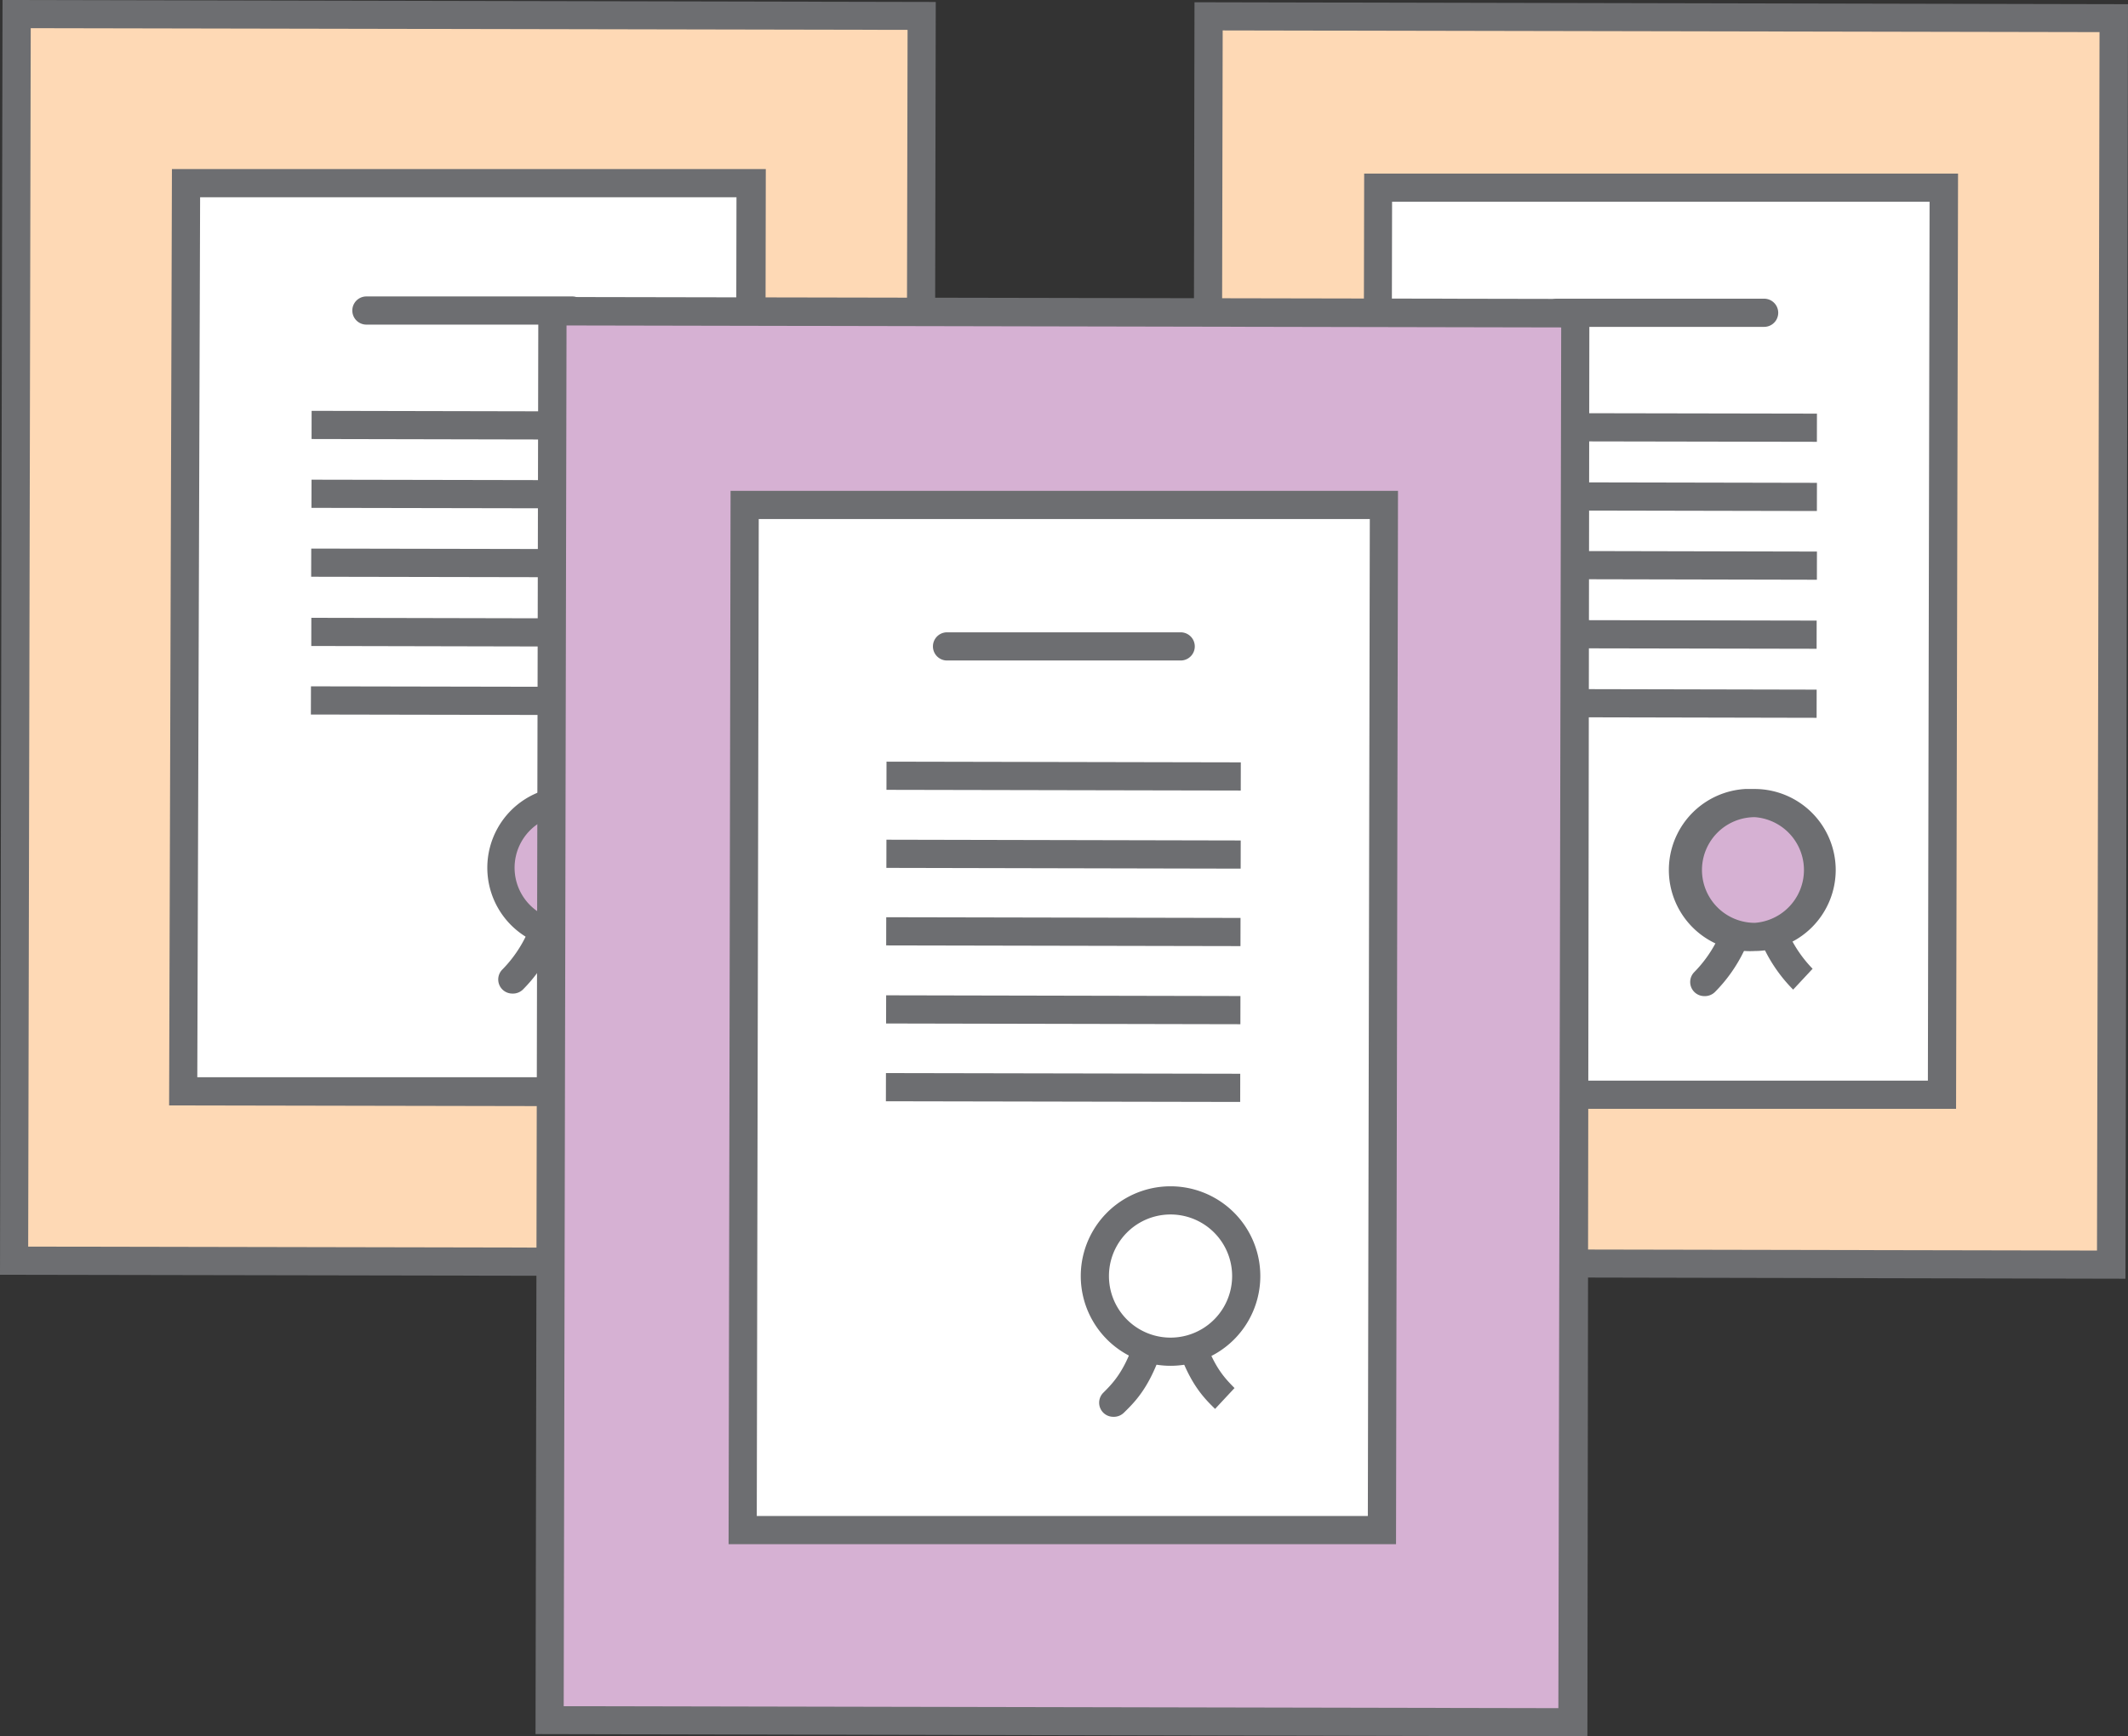 <svg xmlns="http://www.w3.org/2000/svg" viewBox="0 0 75.5 61.62"><rect x="0" y="0" width="75.5" height="61.62" fill="#333333" stroke="none"/><title>Depositphotos_122834470_05</title><g data-name="Layer 2"><g data-name="Layer 1"><g data-name="Layer 2"><g data-name="Layer 1-2"><g data-name="Layer 2-2"><g data-name="Layer 1-2-2"><path fill="#fed9b5" d="M42.89.5H75v44.24H42.89z"/><path d="M75.41 45.38l-33.11-.07.08-45.23L75.5.15zm-32.12-1.06l31.11.06.09-43.24-31.11-.06z" fill="#6d6e71"/><path fill="#fff" d="M48.822 38.804l.062-32.19 20.07.039-.062 32.19z"/><path d="M69.4 39.35H48.33l.07-33.19h21.07zm-20.07-1H68.4l.06-31.19H49.39z" fill="#6d6e71"/><path d="M60.46 35.35a.5.5 0 0 1-.35-.85 4.49 4.49 0 0 0 1.27-2.75.51.51 0 0 1 1 .21 5.38 5.38 0 0 1-1.54 3.25.51.51 0 0 1-.38.14z" fill="#6d6e71"/><path d="M63.62 35.12a5.39 5.39 0 0 1-1.54-3.27.5.5 0 0 1 .39-.59.49.49 0 0 1 .59.37 4.48 4.48 0 0 0 1.25 2.75z" fill="#6d6e71"/><path d="M62.59 11.6h-7.34a.5.5 0 0 1 0-1h7.34a.5.5 0 0 1 0 1z" fill="#6d6e71"/><path fill="#6d6e71" d="M53.342 15.659l.002-1 11.12.02-.002 1z"/><path fill="#6d6e71" d="M53.342 18.113l.002-1 11.12.022-.002 1z"/><path fill="#6d6e71" d="M53.342 20.55l.002-1 11.12.024-.002 1z"/><path fill="#6d6e71" d="M53.332 23.003l.002-1 11.12.021-.002 1z"/><path fill="#6d6e71" d="M53.332 25.45l.002-1 11.12.024-.002 1z"/><circle cx="62.26" cy="30.88" r="2.37" transform="rotate(-89.89 62.26 30.88)" fill="#d6b1d3"/><path d="M62.26 33.75a2.88 2.88 0 1 1-.34-5.75h.34a2.88 2.88 0 0 1 2.87 2.88 2.88 2.88 0 0 1-2.87 2.87zm0-4.75a1.87 1.87 0 1 0 0 3.75 1.88 1.88 0 0 0 0-3.75z" fill="#6d6e71"/><path fill="#fed9b5" d="M.21.5h32.11v44.24H.21z"/><path d="M33.11 45.3L0 45.24.09 0 33.2.07zM1 44.24l31.11.06.09-43.24L1.09 1z" fill="#6d6e71"/><path fill="#fff" d="M6.53 38.724l.063-32.19 20.07.039-.062 32.19z"/><path d="M27.11 39.27L6 39.23 6.1 6h21.07zM7 38.23h19.07L26.13 7H7.1z" fill="#6d6e71"/><path d="M18.17 35.26a.5.5 0 0 1-.35-.85 4.48 4.48 0 0 0 1.27-2.75.51.51 0 1 1 1 .21 5.38 5.38 0 0 1-1.54 3.25.51.51 0 0 1-.38.14z" fill="#6d6e71"/><path d="M21.33 35a5.38 5.38 0 0 1-1.54-3.27.51.51 0 1 1 1-.22A4.48 4.48 0 0 0 22 34.32z" fill="#6d6e71"/><path d="M20.29 11.52H13a.5.5 0 0 1 0-1h7.3a.5.5 0 0 1 0 1z" fill="#6d6e71"/><path fill="#6d6e71" d="M11.054 15.58l.002-1 11.12.023-.002 1z"/><path fill="#6d6e71" d="M11.05 18.023l.003-1 11.12.021-.002 1z"/><path fill="#6d6e71" d="M11.04 20.468l.003-1 11.12.021-.002 1z"/><path fill="#6d6e71" d="M11.044 22.925l.002-1 11.12.024-.002 1z"/><path fill="#6d6e71" d="M11.03 25.357l.003-1 11.12.021-.002 1z"/><circle cx="19.98" cy="30.8" r="2.37" transform="rotate(-89.89 19.979 30.8)" fill="#d6b1d3"/><path d="M20 33.67a2.88 2.88 0 0 1 0-5.75 2.87 2.87 0 0 1 2.87 2.87A2.87 2.87 0 0 1 20 33.67zm0-4.75a1.88 1.88 0 0 0 0 3.75 1.88 1.88 0 0 0 0-3.75z" fill="#6d6e71"/><path fill="#d6b1d3" d="M19.534 61.044l.096-49.99 36.29.07-.096 49.99z"/><path d="M56.32 61.62L19 61.54l.1-51 37.29.07zM20 60.55l35.29.07.1-49-35.29-.07z" fill="#6d6e71"/><path fill="#fff" d="M26.3 17.83h22.68v36.38H26.3z"/><path d="M49.53 54.8H25.85l.07-37.38H49.6zm-22.68-1h21.68l.07-35.38H26.92z" fill="#6d6e71"/><path d="M39.49 50.28a.5.5 0 0 1-.35-.85c.45-.45 1-1 1.46-3.15a.51.51 0 1 1 1 .21c-.51 2.45-1.21 3.14-1.72 3.64a.51.51 0 0 1-.39.15z" fill="#6d6e71"/><path d="M43.11 50c-.52-.51-1.21-1.2-1.72-3.66a.5.5 0 0 1 .39-.59.49.49 0 0 1 .59.37c.44 2.16 1 2.7 1.43 3.14z" fill="#6d6e71"/><path d="M41.89 23.44H33.6a.5.5 0 0 1 0-1h8.29a.5.5 0 0 1 0 1z" fill="#6d6e71"/><path fill="#6d6e71" d="M31.451 28.03l.002-1 12.57.025-.002 1z"/><path fill="#6d6e71" d="M31.448 30.8l.002-1 12.57.027-.002 1z"/><path fill="#6d6e71" d="M31.441 33.551l.002-1 12.57.025-.002 1z"/><path fill="#6d6e71" d="M31.438 36.322l.002-1 12.57.026-.002 1z"/><path fill="#6d6e71" d="M31.431 39.082l.002-1 12.57.024-.002 1z"/><circle cx="41.53" cy="45.29" r="2.68" transform="rotate(-89.89 41.528 45.289)" fill="#fff"/><path d="M41.53 48.47a3.18 3.18 0 0 1 0-6.37 3.18 3.18 0 0 1 0 6.37zm0-5.37a2.18 2.18 0 0 0 0 4.37 2.18 2.18 0 0 0 0-4.37z" fill="#6d6e71"/></g></g></g></g></g></g></svg>